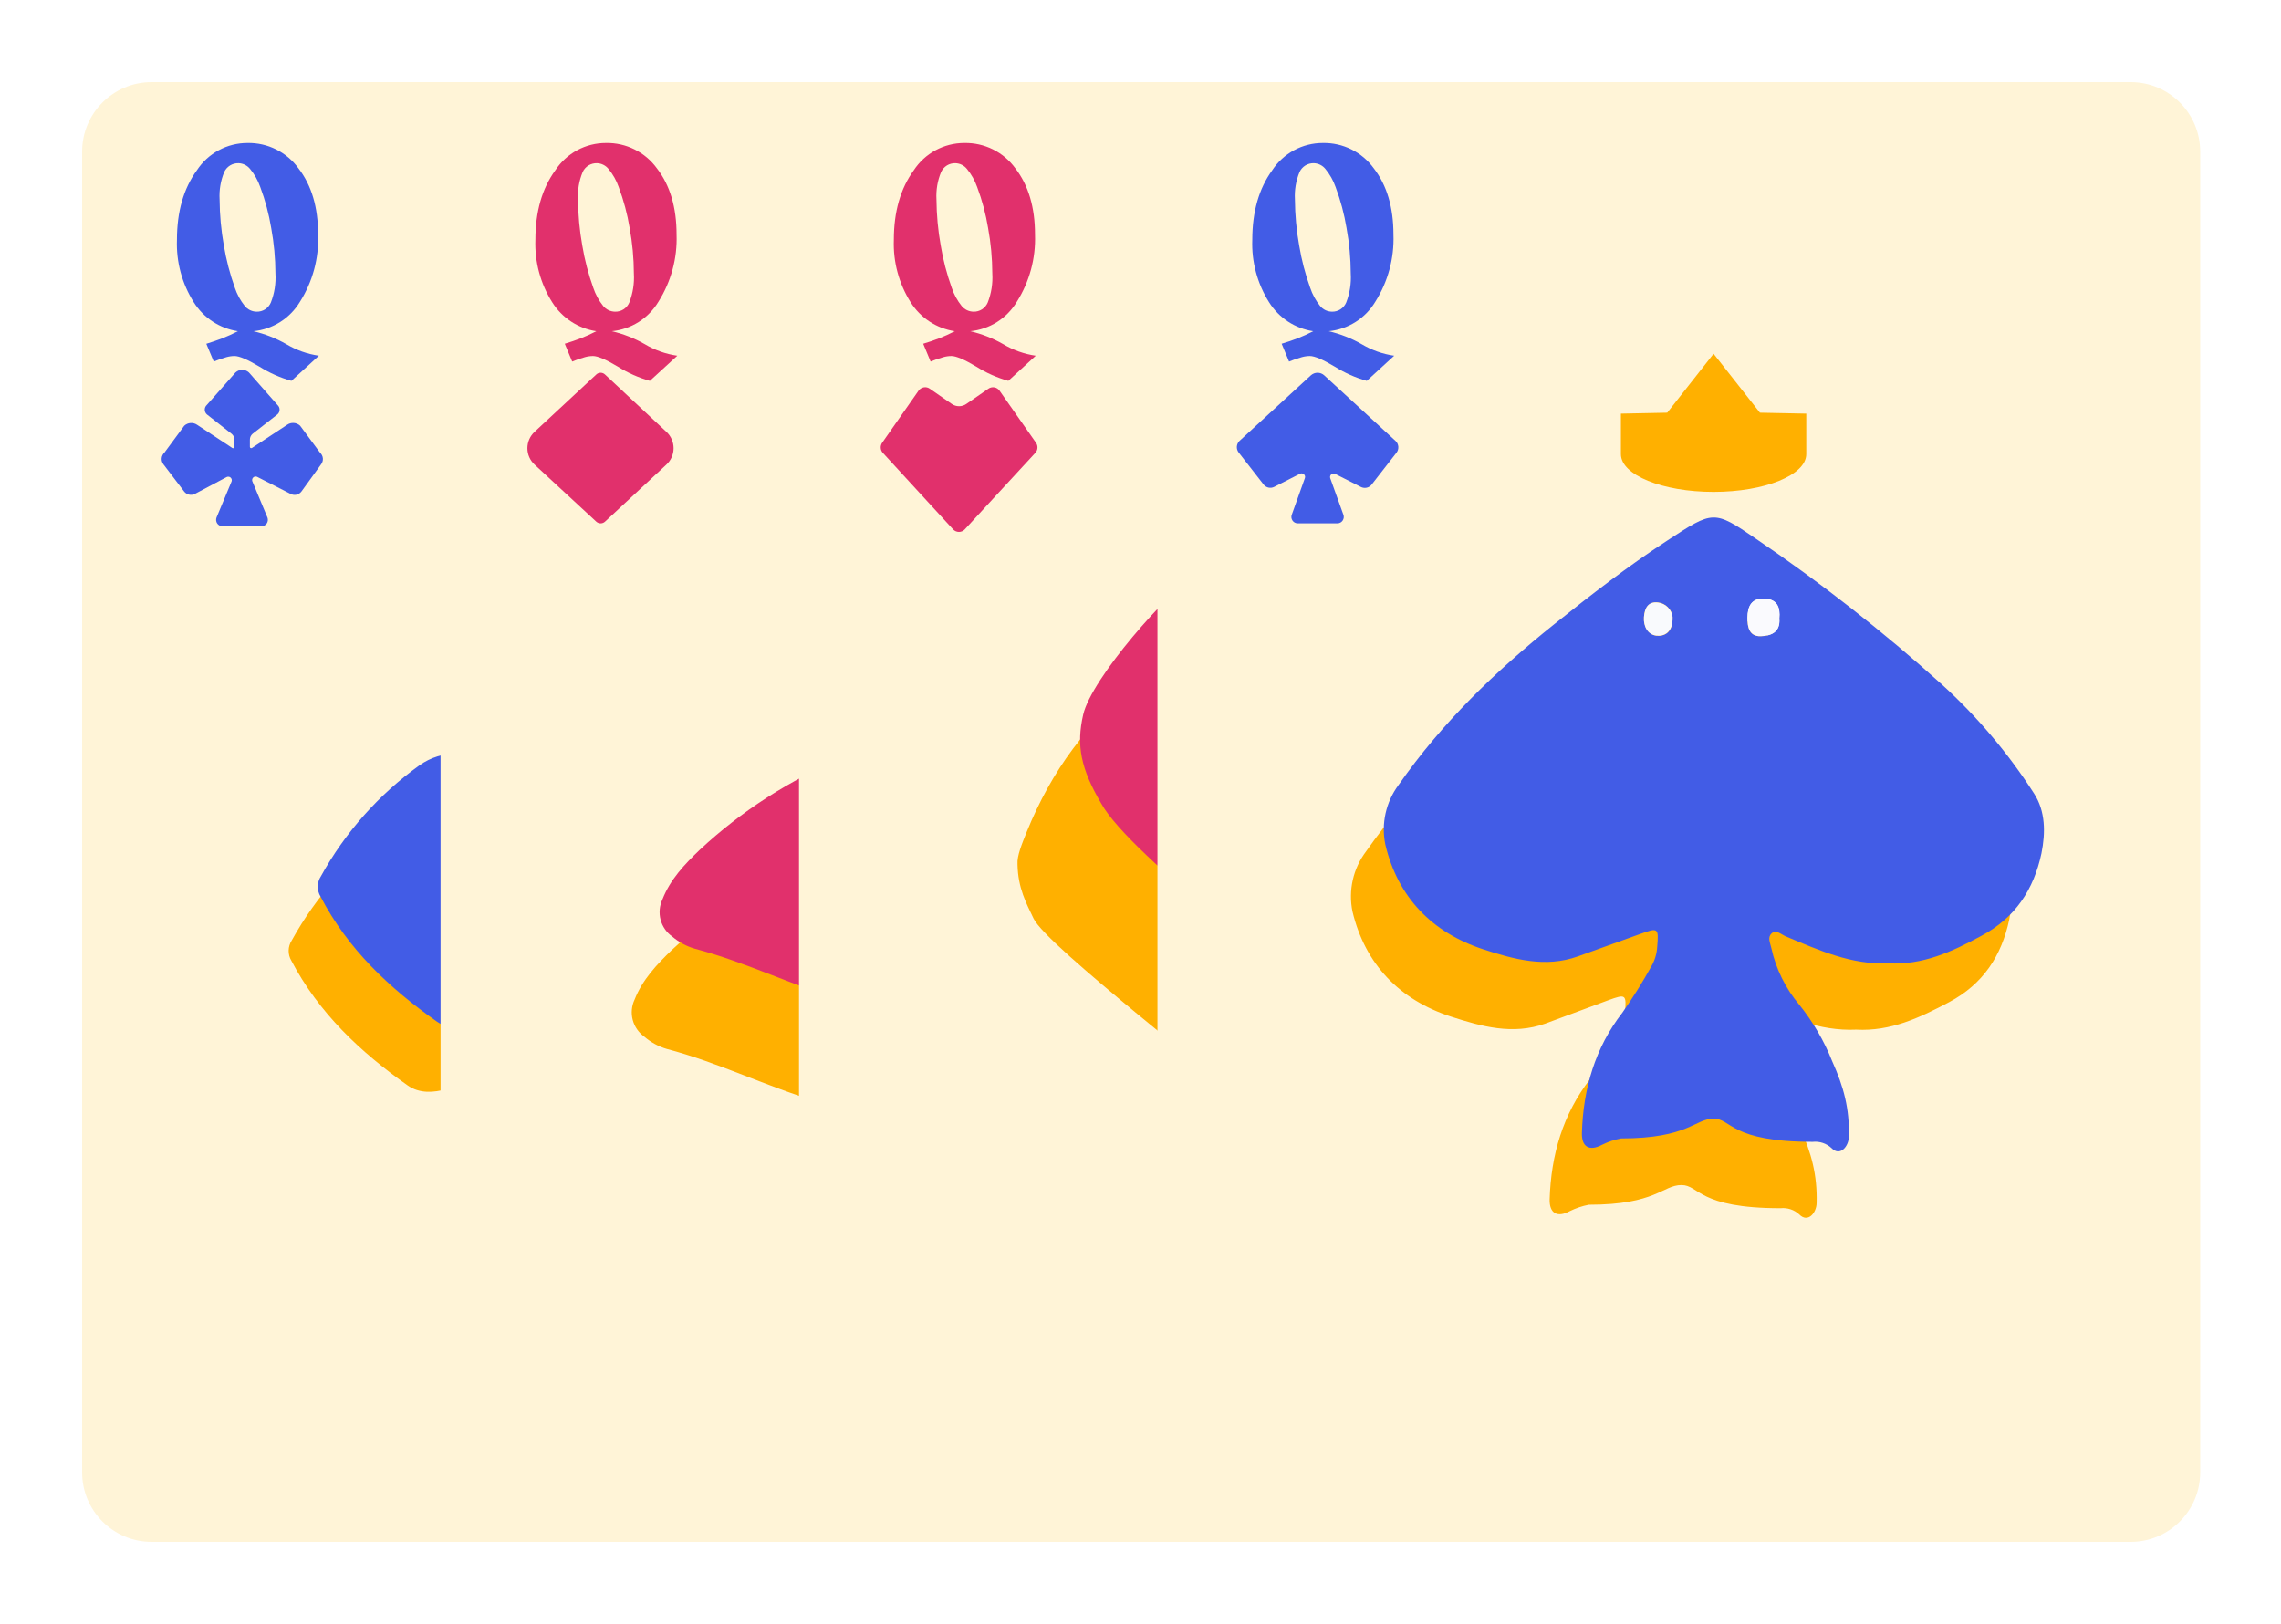 <svg width="125" height="89" viewBox="0 0 125 89" fill="none" xmlns="http://www.w3.org/2000/svg">
<g clip-path="url(#clip0_3_4198)" filter="url(#filter0_d_3_4198)">
<g clip-path="url(#clip1_3_4198)">
<path d="M60.762 5.381H8.381V80.619H60.762V5.381Z" stroke="#CCCCCC" stroke-width="0.188" stroke-miterlimit="10"/>
<path d="M20.552 5.381H8.381V80.619H20.552V5.381Z" stroke="#CCCCCC" stroke-width="0.188" stroke-miterlimit="10"/>
<path d="M20.552 16.473H8.381V18.663H20.552V16.473Z" stroke="#CCCCCC" stroke-width="0.188" stroke-miterlimit="10"/>
<path d="M60.762 78.428H15.86V80.619H60.762V78.428Z" stroke="#CCCCCC" stroke-width="0.188" stroke-miterlimit="10"/>
<path d="M58.892 14.283H20.552V78.428H58.892V14.283Z" stroke="#CCCCCC" stroke-width="0.188" stroke-miterlimit="10"/>
<path d="M51.067 20.089H28.378V69.276H51.067V20.089Z" stroke="#CCCCCC" stroke-width="0.169" stroke-miterlimit="10"/>
<path d="M28.378 36.486H51.067" stroke="#CCCCCC" stroke-width="0.169" stroke-miterlimit="10"/>
<path d="M28.378 52.879H51.067" stroke="#CCCCCC" stroke-width="0.169" stroke-miterlimit="10"/>
<path d="M28.378 44.683H51.067" stroke="#CCCCCC" stroke-width="0.169" stroke-miterlimit="10"/>
<path d="M39.721 69.276V20.089" stroke="#CCCCCC" stroke-width="0.169" stroke-miterlimit="10"/>
<path d="M51.067 44.682L39.721 20.089L28.378 44.682L39.721 69.276L51.067 44.682Z" stroke="#CCCCCC" stroke-width="0.169" stroke-miterlimit="10"/>
<path d="M28.378 20.089L51.067 36.486" stroke="#CCCCCC" stroke-width="0.169" stroke-miterlimit="10"/>
<path d="M28.378 36.486L51.067 20.089" stroke="#CCCCCC" stroke-width="0.169" stroke-miterlimit="10"/>
<path d="M28.378 36.486L51.067 52.88" stroke="#CCCCCC" stroke-width="0.169" stroke-miterlimit="10"/>
<path d="M28.378 52.88L51.067 36.486" stroke="#CCCCCC" stroke-width="0.169" stroke-miterlimit="10"/>
<path d="M28.378 52.879L51.067 69.276" stroke="#CCCCCC" stroke-width="0.169" stroke-miterlimit="10"/>
<path d="M28.378 69.276L51.067 52.879" stroke="#CCCCCC" stroke-width="0.169" stroke-miterlimit="10"/>
<path d="M59.333 3H9.81C7.706 3 6 4.706 6 6.81V79.191C6 81.294 7.706 83 9.81 83H59.333C61.437 83 63.143 81.294 63.143 79.191V6.81C63.143 4.706 61.437 3 59.333 3Z" fill="#FFF4D7"/>
</g>
<g clip-path="url(#clip2_3_4198)">
<path d="M19.038 23.308L17.946 21.829C17.851 21.74 17.727 21.687 17.597 21.678C17.467 21.669 17.338 21.706 17.232 21.781L15.305 23.051C15.294 23.058 15.281 23.061 15.269 23.061C15.256 23.062 15.243 23.059 15.232 23.053C15.221 23.047 15.211 23.038 15.204 23.027C15.198 23.016 15.194 23.003 15.194 22.991V22.597C15.193 22.537 15.205 22.477 15.23 22.422C15.254 22.367 15.291 22.319 15.336 22.279L16.705 21.209C16.741 21.177 16.771 21.137 16.791 21.093C16.811 21.048 16.821 21 16.821 20.951C16.821 20.902 16.811 20.854 16.791 20.809C16.771 20.764 16.741 20.724 16.705 20.692L15.14 18.911C15.04 18.819 14.909 18.769 14.773 18.769C14.637 18.769 14.507 18.819 14.406 18.911L12.835 20.692C12.799 20.725 12.77 20.765 12.75 20.809C12.73 20.854 12.72 20.902 12.72 20.951C12.72 21 12.73 21.048 12.75 21.092C12.77 21.137 12.799 21.177 12.835 21.209L14.206 22.286C14.251 22.326 14.287 22.375 14.311 22.429C14.335 22.484 14.347 22.543 14.346 22.603V22.994C14.346 23.006 14.342 23.019 14.335 23.03C14.329 23.041 14.319 23.05 14.308 23.056C14.297 23.062 14.284 23.065 14.271 23.065C14.258 23.064 14.246 23.061 14.235 23.054L12.308 21.784C12.202 21.709 12.073 21.673 11.944 21.682C11.815 21.69 11.692 21.743 11.597 21.832L10.508 23.308C10.422 23.388 10.369 23.498 10.359 23.615C10.349 23.732 10.383 23.849 10.454 23.943L11.591 25.435C11.658 25.522 11.753 25.583 11.86 25.607C11.967 25.631 12.08 25.618 12.178 25.568L13.921 24.644C13.955 24.627 13.994 24.62 14.033 24.625C14.071 24.63 14.107 24.646 14.136 24.672C14.165 24.698 14.186 24.731 14.196 24.769C14.205 24.806 14.204 24.846 14.191 24.883L13.362 26.87C13.344 26.922 13.338 26.977 13.345 27.032C13.351 27.087 13.371 27.139 13.402 27.185C13.433 27.231 13.474 27.268 13.522 27.295C13.57 27.322 13.624 27.337 13.679 27.34H15.841C15.896 27.337 15.95 27.322 15.998 27.295C16.047 27.268 16.088 27.231 16.119 27.185C16.149 27.139 16.169 27.087 16.176 27.032C16.183 26.977 16.177 26.922 16.159 26.87L15.327 24.873C15.314 24.837 15.312 24.797 15.322 24.759C15.331 24.722 15.352 24.688 15.381 24.662C15.41 24.637 15.446 24.62 15.485 24.616C15.523 24.611 15.562 24.617 15.597 24.635L17.41 25.559C17.509 25.617 17.625 25.636 17.738 25.613C17.85 25.59 17.951 25.527 18.019 25.435L19.089 23.956C19.166 23.862 19.203 23.742 19.194 23.622C19.184 23.501 19.128 23.389 19.038 23.308Z" fill="#425CE6"/>
</g>
<path d="M15.384 16.651C16.017 16.798 16.624 17.037 17.187 17.359C17.735 17.687 18.343 17.903 18.975 17.994L17.47 19.372C16.854 19.199 16.265 18.938 15.724 18.597C15.067 18.203 14.61 18.01 14.352 18.01C14.202 18.011 14.053 18.032 13.908 18.073C13.672 18.14 13.44 18.22 13.213 18.314L12.806 17.34C13.105 17.248 13.4 17.149 13.686 17.038C13.976 16.924 14.26 16.795 14.537 16.651C14.043 16.576 13.571 16.396 13.154 16.122C12.736 15.848 12.383 15.487 12.118 15.064C11.473 14.041 11.152 12.849 11.197 11.641C11.197 10.101 11.561 8.831 12.289 7.832C12.591 7.372 13.002 6.994 13.487 6.733C13.971 6.472 14.513 6.336 15.064 6.337C15.607 6.326 16.145 6.447 16.631 6.689C17.117 6.931 17.538 7.287 17.857 7.727C18.575 8.654 18.933 9.864 18.933 11.356C18.98 12.654 18.634 13.936 17.94 15.035C17.67 15.485 17.298 15.866 16.854 16.147C16.41 16.427 15.907 16.6 15.384 16.651ZM15.562 15.581C15.728 15.586 15.891 15.54 16.03 15.451C16.169 15.361 16.279 15.232 16.343 15.079C16.541 14.575 16.626 14.033 16.594 13.492C16.591 12.654 16.513 11.818 16.362 10.994C16.236 10.228 16.035 9.476 15.762 8.749C15.637 8.39 15.449 8.056 15.207 7.762C15.13 7.666 15.034 7.588 14.924 7.533C14.815 7.478 14.694 7.448 14.572 7.444C14.408 7.439 14.246 7.482 14.107 7.567C13.967 7.653 13.856 7.778 13.787 7.927C13.59 8.403 13.503 8.917 13.534 9.432C13.539 10.275 13.617 11.116 13.765 11.946C13.896 12.736 14.098 13.513 14.368 14.267C14.489 14.631 14.674 14.971 14.914 15.27C14.993 15.366 15.092 15.443 15.204 15.497C15.316 15.55 15.438 15.579 15.562 15.581Z" fill="#425CE6"/>
<g clip-path="url(#clip3_3_4198)">
<path d="M32.784 54.362C31.343 55.434 29.827 56.4 28.248 57.254C27.524 57.642 26.763 57.953 25.975 58.184C25.28 58.378 24.499 58.448 23.841 57.984C21.238 56.149 18.965 54.006 17.467 51.149C17.366 50.98 17.314 50.786 17.318 50.589C17.322 50.392 17.381 50.2 17.489 50.035C18.815 47.634 20.658 45.559 22.886 43.959C24.134 43.07 25.743 43.121 27.076 43.959C28.841 45.022 30.718 45.927 32.397 47.156C32.787 47.395 33.124 47.711 33.388 48.086C33.276 46.352 33.502 44.844 31.956 43.752C30.734 42.902 29.776 41.725 29.191 40.356C28.969 39.88 28.863 39.359 28.881 38.835C28.9 38.311 29.041 37.799 29.295 37.34C30.511 35.032 32.33 33.295 34.432 31.854C34.817 31.606 35.267 31.478 35.725 31.488C36.183 31.498 36.627 31.646 37 31.911C39.037 33.236 40.731 35.023 41.946 37.127C42.676 38.444 42.556 39.689 41.867 40.937C41.205 42.103 40.304 43.117 39.222 43.911C38.699 44.308 38.302 44.711 38.238 45.4C38.175 46.089 37.803 46.629 37.822 47.305C37.822 47.467 37.749 47.67 37.921 47.772C38.092 47.873 38.238 47.705 38.359 47.603C40.238 46.165 42.334 45.064 44.391 43.914C45.867 43.095 47.54 43.076 48.918 44.232C50.819 45.854 52.556 47.657 53.791 49.88C53.925 50.076 54.001 50.307 54.011 50.545C54.02 50.783 53.963 51.019 53.845 51.225C52.756 53.378 51.07 55.01 49.33 56.603C48.953 56.949 48.546 57.264 48.143 57.578C47.022 58.444 45.81 58.502 44.549 57.933C42.587 57.093 40.751 55.985 39.092 54.641C38.905 54.483 38.667 54.206 38.429 54.365C38.191 54.524 38.165 57.467 38.476 58.143C39.857 60.083 42.946 61.362 42.946 65.27C42.924 65.933 42.854 66.171 42.07 65.953C41.082 65.692 40.066 65.551 39.045 65.533C37.74 65.492 36.822 65.533 36.14 64.508C35.797 64.01 35.603 63.844 35.232 64.48C34.172 66.292 32.302 65.559 30.565 65.749C30.082 65.755 29.603 65.833 29.143 65.981C28.54 66.235 28.276 66.041 28.229 65.346C28.137 64.076 28.635 62.953 29.127 61.854C29.699 60.584 31.349 59.368 32.248 58.276C33.146 57.184 32.759 55.886 32.784 54.362ZM37.673 36.267C37.785 36.277 37.897 36.262 38.001 36.223C38.106 36.183 38.2 36.121 38.277 36.04C38.354 35.959 38.412 35.862 38.446 35.755C38.48 35.649 38.489 35.536 38.473 35.425C38.441 34.88 38.076 34.632 37.546 34.654C37.439 34.647 37.331 34.663 37.23 34.701C37.13 34.74 37.038 34.8 36.964 34.877C36.889 34.955 36.831 35.048 36.796 35.149C36.761 35.251 36.748 35.359 36.759 35.467C36.753 36.026 37.086 36.257 37.673 36.251V36.267ZM32.832 35.708C32.832 36.003 33.149 36.286 33.622 36.286C33.731 36.298 33.84 36.285 33.942 36.247C34.044 36.209 34.136 36.148 34.211 36.069C34.285 35.989 34.34 35.893 34.37 35.789C34.401 35.684 34.407 35.574 34.388 35.467C34.391 35.352 34.369 35.237 34.324 35.132C34.279 35.026 34.211 34.931 34.126 34.854C34.04 34.777 33.939 34.72 33.829 34.686C33.719 34.652 33.603 34.642 33.489 34.657C32.984 34.686 32.826 35.019 32.832 35.708Z" fill="#FFB000"/>
<path d="M37.673 36.251C37.086 36.251 36.752 36.025 36.759 35.451C36.748 35.344 36.761 35.236 36.797 35.134C36.833 35.033 36.89 34.94 36.965 34.863C37.04 34.786 37.131 34.727 37.231 34.688C37.331 34.65 37.439 34.634 37.546 34.641C38.076 34.619 38.441 34.867 38.473 35.413C38.488 35.523 38.479 35.635 38.444 35.741C38.41 35.847 38.352 35.944 38.276 36.025C38.199 36.105 38.105 36.168 38 36.207C37.896 36.246 37.784 36.261 37.673 36.251Z" fill="#FFB000"/>
<path d="M32.831 35.708C32.831 35.019 32.984 34.686 33.489 34.657C33.603 34.642 33.719 34.652 33.828 34.686C33.938 34.72 34.04 34.777 34.125 34.854C34.211 34.931 34.278 35.026 34.323 35.132C34.369 35.237 34.39 35.352 34.387 35.467C34.407 35.574 34.401 35.684 34.37 35.788C34.339 35.893 34.285 35.989 34.21 36.068C34.136 36.148 34.044 36.209 33.942 36.247C33.84 36.285 33.73 36.298 33.622 36.286C33.143 36.286 32.831 36.003 32.831 35.708Z" fill="#FFB000"/>
<path d="M34.381 50.86C32.94 51.931 31.424 52.896 29.845 53.749C29.122 54.14 28.36 54.453 27.572 54.682C26.876 54.873 26.095 54.943 25.438 54.483C22.835 52.648 20.562 50.514 19.064 47.632C18.962 47.463 18.911 47.27 18.915 47.073C18.919 46.876 18.978 46.685 19.086 46.521C20.412 44.12 22.255 42.044 24.483 40.444C25.73 39.556 27.34 39.606 28.673 40.444C30.442 41.53 32.318 42.435 33.997 43.663C34.386 43.905 34.723 44.222 34.987 44.597C34.876 42.86 35.102 41.352 33.556 40.26C32.332 39.406 31.373 38.225 30.791 36.851C30.57 36.375 30.465 35.854 30.483 35.33C30.501 34.806 30.642 34.294 30.895 33.835C32.108 31.517 33.927 29.778 36.048 28.337C36.435 28.09 36.886 27.965 37.345 27.978C37.803 27.991 38.247 28.142 38.619 28.41C40.648 29.736 42.336 31.523 43.543 33.625C44.276 34.94 44.153 36.187 43.464 37.435C42.798 38.601 41.894 39.614 40.81 40.406C40.286 40.803 39.892 41.209 39.826 41.898C39.759 42.587 39.394 43.124 39.41 43.803C39.41 43.962 39.337 44.168 39.508 44.27C39.68 44.371 39.826 44.203 39.946 44.102C41.826 42.66 43.921 41.562 45.978 40.413C47.454 39.594 49.127 39.575 50.505 40.73C52.416 42.352 54.143 44.165 55.388 46.387C55.522 46.584 55.598 46.815 55.608 47.053C55.617 47.291 55.56 47.526 55.441 47.733C54.353 49.886 52.667 51.521 50.927 53.114C50.549 53.46 50.143 53.771 49.74 54.086C48.619 54.959 47.407 55.003 46.146 54.435C44.186 53.593 42.35 52.488 40.689 51.149C40.502 50.99 40.264 50.714 40.026 50.87C39.788 51.025 39.765 53.971 40.073 54.648C41.445 56.578 44.543 57.857 44.543 61.765C44.521 62.425 44.451 62.667 43.667 62.444C42.679 62.185 41.663 62.045 40.642 62.025C39.337 61.984 38.419 62.01 37.737 61.003C37.397 60.502 37.2 60.34 36.829 60.975C35.769 62.787 33.902 62.051 32.162 62.244C31.679 62.247 31.199 62.325 30.74 62.476C30.137 62.73 29.873 62.536 29.826 61.841C29.733 60.571 30.232 59.451 30.724 58.349C31.295 57.079 32.946 55.864 33.845 54.771C34.743 53.679 34.356 52.381 34.381 50.86ZM39.27 32.736C39.765 32.714 40.105 32.457 40.07 31.898C40.035 31.34 39.676 31.114 39.143 31.149C39.036 31.142 38.928 31.158 38.828 31.196C38.727 31.235 38.637 31.294 38.562 31.371C38.487 31.448 38.429 31.541 38.394 31.642C38.358 31.744 38.345 31.852 38.356 31.959C38.349 32.524 38.683 32.755 39.27 32.736ZM34.429 32.203C34.429 32.502 34.746 32.781 35.219 32.781C35.328 32.793 35.437 32.78 35.539 32.742C35.641 32.704 35.733 32.643 35.808 32.564C35.882 32.484 35.937 32.388 35.967 32.284C35.998 32.179 36.004 32.069 35.984 31.962C35.989 31.847 35.969 31.733 35.924 31.627C35.88 31.521 35.814 31.426 35.729 31.349C35.644 31.271 35.544 31.213 35.434 31.179C35.325 31.144 35.209 31.134 35.095 31.149C34.581 31.184 34.422 31.517 34.429 32.203Z" fill="#425CE6"/>
<path d="M39.27 32.736C38.683 32.736 38.349 32.514 38.356 31.936C38.349 31.831 38.364 31.726 38.401 31.627C38.438 31.528 38.496 31.439 38.571 31.364C38.645 31.29 38.735 31.232 38.834 31.195C38.932 31.158 39.038 31.142 39.143 31.149C39.676 31.127 40.038 31.371 40.07 31.921C40.102 32.47 39.765 32.736 39.27 32.736Z" fill="#F8F9FD"/>
<path d="M34.429 32.203C34.429 31.517 34.581 31.184 35.086 31.155C35.2 31.139 35.316 31.148 35.426 31.181C35.536 31.215 35.638 31.272 35.723 31.349C35.809 31.426 35.877 31.52 35.922 31.626C35.967 31.732 35.988 31.847 35.984 31.962C36.004 32.069 35.998 32.179 35.967 32.284C35.937 32.388 35.882 32.484 35.807 32.563C35.733 32.643 35.641 32.704 35.539 32.742C35.437 32.78 35.327 32.793 35.219 32.781C34.74 32.781 34.429 32.501 34.429 32.203Z" fill="#F8F9FD"/>
</g>
<path d="M32.349 24.048C32.349 25.191 34.622 26.114 37.428 26.114C40.235 26.114 42.508 25.191 42.508 24.048V21.826L39.968 21.775L37.428 18.556L34.889 21.775L32.349 21.826V24.048Z" fill="#FFB000"/>
</g>
<g clip-path="url(#clip4_3_4198)" filter="url(#filter1_d_3_4198)">
<g clip-path="url(#clip5_3_4198)">
<path d="M80.405 5.381H28.024V80.619H80.405V5.381Z" stroke="#CCCCCC" stroke-width="0.188" stroke-miterlimit="10"/>
<path d="M40.195 5.381H28.024V80.619H40.195V5.381Z" stroke="#CCCCCC" stroke-width="0.188" stroke-miterlimit="10"/>
<path d="M40.195 16.473H28.024V18.663H40.195V16.473Z" stroke="#CCCCCC" stroke-width="0.188" stroke-miterlimit="10"/>
<path d="M80.405 78.428H35.503V80.619H80.405V78.428Z" stroke="#CCCCCC" stroke-width="0.188" stroke-miterlimit="10"/>
<path d="M78.535 14.283H40.195V78.428H78.535V14.283Z" stroke="#CCCCCC" stroke-width="0.188" stroke-miterlimit="10"/>
<path d="M70.71 20.089H48.021V69.276H70.71V20.089Z" stroke="#CCCCCC" stroke-width="0.169" stroke-miterlimit="10"/>
<path d="M48.021 36.486H70.71" stroke="#CCCCCC" stroke-width="0.169" stroke-miterlimit="10"/>
<path d="M48.021 52.879H70.71" stroke="#CCCCCC" stroke-width="0.169" stroke-miterlimit="10"/>
<path d="M48.021 44.683H70.71" stroke="#CCCCCC" stroke-width="0.169" stroke-miterlimit="10"/>
<path d="M59.364 69.276V20.089" stroke="#CCCCCC" stroke-width="0.169" stroke-miterlimit="10"/>
<path d="M70.71 44.682L59.364 20.089L48.021 44.682L59.364 69.276L70.71 44.682Z" stroke="#CCCCCC" stroke-width="0.169" stroke-miterlimit="10"/>
<path d="M48.021 20.089L70.71 36.486" stroke="#CCCCCC" stroke-width="0.169" stroke-miterlimit="10"/>
<path d="M48.021 36.486L70.71 20.089" stroke="#CCCCCC" stroke-width="0.169" stroke-miterlimit="10"/>
<path d="M48.021 36.486L70.71 52.88" stroke="#CCCCCC" stroke-width="0.169" stroke-miterlimit="10"/>
<path d="M48.021 52.88L70.71 36.486" stroke="#CCCCCC" stroke-width="0.169" stroke-miterlimit="10"/>
<path d="M48.021 52.879L70.71 69.276" stroke="#CCCCCC" stroke-width="0.169" stroke-miterlimit="10"/>
<path d="M48.021 69.276L70.71 52.879" stroke="#CCCCCC" stroke-width="0.169" stroke-miterlimit="10"/>
<path d="M78.976 3H29.453C27.349 3 25.643 4.706 25.643 6.81V79.191C25.643 81.294 27.349 83 29.453 83H78.976C81.08 83 82.786 81.294 82.786 79.191V6.81C82.786 4.706 81.08 3 78.976 3Z" fill="#FFF4D7"/>
</g>
<g clip-path="url(#clip6_3_4198)">
<path d="M34.653 27.089L38.021 23.959C38.145 23.845 38.243 23.706 38.31 23.552C38.378 23.398 38.413 23.232 38.413 23.064C38.413 22.895 38.378 22.729 38.31 22.575C38.243 22.421 38.145 22.282 38.021 22.168L34.653 19.022C34.589 18.961 34.503 18.927 34.415 18.927C34.326 18.927 34.241 18.961 34.177 19.022L30.793 22.168C30.669 22.283 30.571 22.421 30.504 22.575C30.437 22.729 30.402 22.895 30.402 23.064C30.402 23.232 30.437 23.398 30.504 23.552C30.571 23.706 30.669 23.844 30.793 23.959L34.177 27.089C34.242 27.148 34.327 27.181 34.415 27.181C34.503 27.181 34.588 27.148 34.653 27.089Z" fill="#E1306C"/>
<path d="M34.475 26.162C33.767 25.403 33.088 24.673 32.405 23.94C32.265 23.791 32.119 23.648 31.973 23.508C31.83 23.334 31.755 23.114 31.763 22.888C31.771 22.663 31.862 22.449 32.018 22.286C32.726 21.559 33.44 20.832 34.148 20.092C34.176 20.046 34.216 20.008 34.263 19.982C34.311 19.956 34.364 19.942 34.418 19.942C34.472 19.942 34.525 19.956 34.572 19.982C34.62 20.008 34.659 20.046 34.688 20.092C35.421 20.918 36.164 21.74 36.881 22.578C37.199 22.943 37.091 23.267 36.729 23.651C36.094 24.324 35.5 25.032 34.885 25.724C34.767 25.864 34.64 25.991 34.475 26.162Z" fill="#E1306C"/>
</g>
<path d="M35.027 16.651C35.66 16.798 36.267 17.037 36.831 17.359C37.378 17.687 37.986 17.903 38.618 17.994L37.113 19.372C36.497 19.199 35.908 18.938 35.367 18.597C34.71 18.203 34.253 18.01 33.996 18.01C33.845 18.011 33.696 18.032 33.551 18.073C33.315 18.14 33.083 18.22 32.856 18.314L32.45 17.337C32.748 17.248 33.043 17.149 33.329 17.038C33.619 16.924 33.903 16.795 34.18 16.651C33.686 16.576 33.214 16.396 32.797 16.122C32.379 15.848 32.026 15.487 31.761 15.064C31.116 14.041 30.796 12.849 30.84 11.641C30.84 10.101 31.204 8.831 31.932 7.832C32.234 7.372 32.646 6.994 33.13 6.733C33.614 6.472 34.156 6.336 34.707 6.337C35.25 6.326 35.788 6.447 36.274 6.689C36.761 6.931 37.181 7.287 37.5 7.727C38.218 8.654 38.577 9.864 38.577 11.356C38.623 12.654 38.276 13.936 37.583 15.035C37.313 15.485 36.941 15.866 36.497 16.147C36.053 16.427 35.55 16.6 35.027 16.651ZM35.205 15.581C35.371 15.586 35.534 15.54 35.673 15.451C35.812 15.361 35.922 15.232 35.986 15.079C36.183 14.575 36.269 14.033 36.237 13.492C36.234 12.654 36.156 11.818 36.005 10.994C35.879 10.228 35.678 9.476 35.405 8.749C35.28 8.39 35.092 8.056 34.849 7.762C34.773 7.666 34.677 7.588 34.567 7.533C34.458 7.478 34.337 7.448 34.215 7.444C34.051 7.439 33.889 7.482 33.75 7.567C33.61 7.653 33.499 7.778 33.431 7.927C33.233 8.403 33.146 8.917 33.176 9.432C33.182 10.275 33.26 11.116 33.408 11.946C33.539 12.736 33.741 13.513 34.011 14.267C34.132 14.631 34.317 14.971 34.557 15.27C34.636 15.366 34.735 15.443 34.847 15.497C34.959 15.55 35.081 15.579 35.205 15.581Z" fill="#E1306C"/>
<g clip-path="url(#clip7_3_4198)">
<path d="M55.005 69.918C54.176 70.006 53.757 69.394 53.281 68.822C51.23 66.359 50.04 63.394 48.519 60.632C48.301 60.205 47.995 59.829 47.621 59.529C47.248 59.228 46.815 59.01 46.351 58.889C43.529 58.057 40.884 56.733 38.046 55.987C37.591 55.855 37.17 55.625 36.811 55.314C36.498 55.092 36.273 54.767 36.174 54.396C36.076 54.025 36.112 53.63 36.275 53.283C36.707 52.184 37.494 51.356 38.326 50.552C40.608 48.431 43.252 46.734 46.132 45.543C47.361 45.013 47.973 44.219 48.354 42.971C49.23 40.127 50.494 37.454 52.63 35.314C54.164 33.756 55.868 33.759 57.392 35.314C59.526 37.47 60.783 40.143 61.662 42.987C62.034 44.191 62.615 44.981 63.815 45.527C67.132 46.994 70.224 48.844 72.665 51.61C74.64 53.832 74.288 55.343 71.453 56.159C68.722 56.933 66.167 58.219 63.424 58.971C63.019 59.09 62.643 59.293 62.322 59.566C62 59.84 61.739 60.178 61.557 60.559C60.005 63.343 58.799 66.33 56.748 68.829C56.078 69.635 55.776 69.898 55.005 69.918ZM53.418 39.362C53.319 39.044 53.205 38.705 52.783 38.683C52.361 38.66 52.037 38.806 52.018 39.318C51.999 39.733 52.11 40.095 52.583 40.14C53.056 40.184 53.265 39.791 53.418 39.352V39.362ZM57.154 39.997C57.624 39.997 57.837 39.756 57.837 39.286C57.837 38.816 57.634 38.587 57.221 38.61C57.027 38.615 56.843 38.696 56.706 38.834C56.57 38.973 56.493 39.158 56.491 39.352C56.483 39.44 56.495 39.528 56.527 39.61C56.558 39.692 56.607 39.766 56.671 39.827C56.735 39.887 56.811 39.932 56.895 39.959C56.979 39.986 57.067 39.993 57.154 39.981V39.997Z" fill="#FFB000"/>
<path d="M53.418 39.352C53.265 39.791 53.078 40.165 52.573 40.114C52.069 40.064 51.996 39.708 51.996 39.292C52.015 38.797 52.339 38.657 52.761 38.657C53.183 38.657 53.319 39.032 53.418 39.352Z" fill="#FFB000"/>
<path d="M57.154 39.981C57.066 39.993 56.977 39.986 56.893 39.959C56.809 39.932 56.732 39.886 56.668 39.825C56.604 39.764 56.555 39.689 56.524 39.606C56.493 39.523 56.482 39.434 56.49 39.346C56.493 39.152 56.57 38.966 56.706 38.828C56.842 38.69 57.027 38.609 57.221 38.603C57.633 38.581 57.837 38.854 57.837 39.279C57.837 39.705 57.624 39.978 57.154 39.981Z" fill="#FFB000"/>
<path d="M56.535 64.413C55.706 64.502 55.288 63.889 54.808 63.314C52.757 60.854 51.567 57.889 50.046 55.124C49.826 54.697 49.518 54.322 49.143 54.022C48.768 53.722 48.333 53.505 47.868 53.384C45.049 52.562 42.411 51.238 39.567 50.489C39.117 50.358 38.7 50.133 38.345 49.829C38.028 49.607 37.8 49.279 37.701 48.905C37.602 48.531 37.639 48.134 37.805 47.784C38.233 46.686 39.024 45.861 39.853 45.067C42.135 42.942 44.778 41.242 47.659 40.048C48.891 39.514 49.503 38.721 49.881 37.476C50.754 34.619 52.018 31.959 54.154 29.806C55.691 28.261 57.392 28.261 58.916 29.806C61.046 31.959 62.303 34.632 63.183 37.48C63.557 38.683 64.135 39.473 65.335 40.003C68.672 41.483 71.764 43.334 74.218 46.108C76.192 48.33 75.837 49.845 73.002 50.66C70.262 51.451 67.707 52.737 64.957 53.489C64.552 53.606 64.175 53.809 63.854 54.082C63.532 54.356 63.272 54.695 63.091 55.076C61.519 57.854 60.322 60.829 58.272 63.33C57.605 64.14 57.306 64.403 56.535 64.413ZM54.948 33.857C54.849 33.54 54.735 33.2 54.313 33.178C53.891 33.156 53.57 33.302 53.548 33.794C53.532 34.213 53.64 34.572 54.116 34.619C54.592 34.667 54.792 34.292 54.945 33.857H54.948ZM58.688 34.492C59.154 34.492 59.367 34.254 59.37 33.784C59.373 33.314 59.164 33.092 58.751 33.092C58.557 33.1 58.373 33.182 58.238 33.321C58.103 33.461 58.028 33.647 58.027 33.841C58.017 33.929 58.027 34.019 58.057 34.102C58.087 34.186 58.135 34.261 58.199 34.323C58.262 34.385 58.339 34.431 58.423 34.459C58.507 34.487 58.596 34.495 58.684 34.483L58.688 34.492Z" fill="#E1306C"/>
<path d="M54.944 33.857C54.792 34.292 54.605 34.667 54.103 34.619C53.602 34.572 53.519 34.213 53.535 33.794C53.557 33.302 53.878 33.159 54.3 33.178C54.722 33.197 54.852 33.537 54.944 33.857Z" fill="white"/>
<path d="M58.681 34.483C58.594 34.495 58.504 34.488 58.42 34.461C58.336 34.434 58.26 34.388 58.196 34.326C58.132 34.265 58.083 34.19 58.053 34.107C58.023 34.024 58.012 33.936 58.021 33.848C58.02 33.651 58.096 33.463 58.232 33.322C58.368 33.18 58.555 33.098 58.751 33.092C59.163 33.073 59.367 33.343 59.367 33.772C59.367 34.2 59.151 34.48 58.681 34.483Z" fill="white"/>
</g>
<path d="M51.357 24.981C51.357 26.124 53.63 27.051 56.437 27.051C59.243 27.051 61.516 26.124 61.516 24.981V22.759L58.977 22.705L56.437 19.476L53.897 22.708L51.357 22.762V24.981Z" fill="#FFB000"/>
</g>
<g clip-path="url(#clip8_3_4198)" filter="url(#filter2_d_3_4198)">
<g clip-path="url(#clip9_3_4198)">
<path d="M100.047 5.381H47.666V80.619H100.047V5.381Z" stroke="#CCCCCC" stroke-width="0.188" stroke-miterlimit="10"/>
<path d="M59.838 5.381H47.666V80.619H59.838V5.381Z" stroke="#CCCCCC" stroke-width="0.188" stroke-miterlimit="10"/>
<path d="M59.838 16.473H47.666V18.663H59.838V16.473Z" stroke="#CCCCCC" stroke-width="0.188" stroke-miterlimit="10"/>
<path d="M100.048 78.428H55.146V80.619H100.048V78.428Z" stroke="#CCCCCC" stroke-width="0.188" stroke-miterlimit="10"/>
<path d="M98.178 14.283H59.838V78.428H98.178V14.283Z" stroke="#CCCCCC" stroke-width="0.188" stroke-miterlimit="10"/>
<path d="M90.353 20.089H67.664V69.276H90.353V20.089Z" stroke="#CCCCCC" stroke-width="0.169" stroke-miterlimit="10"/>
<path d="M67.664 36.486H90.353" stroke="#CCCCCC" stroke-width="0.169" stroke-miterlimit="10"/>
<path d="M67.664 52.879H90.353" stroke="#CCCCCC" stroke-width="0.169" stroke-miterlimit="10"/>
<path d="M67.664 44.683H90.353" stroke="#CCCCCC" stroke-width="0.169" stroke-miterlimit="10"/>
<path d="M79.006 69.276V20.089" stroke="#CCCCCC" stroke-width="0.169" stroke-miterlimit="10"/>
<path d="M90.353 44.682L79.006 20.089L67.664 44.682L79.006 69.276L90.353 44.682Z" stroke="#CCCCCC" stroke-width="0.169" stroke-miterlimit="10"/>
<path d="M67.664 20.089L90.353 36.486" stroke="#CCCCCC" stroke-width="0.169" stroke-miterlimit="10"/>
<path d="M67.664 36.486L90.353 20.089" stroke="#CCCCCC" stroke-width="0.169" stroke-miterlimit="10"/>
<path d="M67.664 36.486L90.353 52.88" stroke="#CCCCCC" stroke-width="0.169" stroke-miterlimit="10"/>
<path d="M67.664 52.88L90.353 36.486" stroke="#CCCCCC" stroke-width="0.169" stroke-miterlimit="10"/>
<path d="M67.664 52.879L90.353 69.276" stroke="#CCCCCC" stroke-width="0.169" stroke-miterlimit="10"/>
<path d="M67.664 69.276L90.353 52.879" stroke="#CCCCCC" stroke-width="0.169" stroke-miterlimit="10"/>
<path d="M98.619 3H49.095C46.991 3 45.286 4.706 45.286 6.81V79.191C45.286 81.294 46.991 83 49.095 83H98.619C100.723 83 102.429 81.294 102.429 79.191V6.81C102.429 4.706 100.723 3 98.619 3Z" fill="#FFF4D7"/>
</g>
<g clip-path="url(#clip10_3_4198)">
<path d="M58.276 22.768L56.276 19.911C56.243 19.864 56.202 19.823 56.154 19.792C56.105 19.761 56.051 19.74 55.995 19.729C55.938 19.719 55.88 19.72 55.824 19.732C55.767 19.744 55.714 19.767 55.667 19.8L54.454 20.638C54.337 20.719 54.199 20.762 54.057 20.762C53.916 20.762 53.777 20.719 53.66 20.638L52.451 19.8C52.355 19.733 52.237 19.707 52.122 19.728C52.008 19.748 51.905 19.813 51.838 19.908L49.841 22.768C49.785 22.851 49.757 22.95 49.764 23.049C49.771 23.149 49.812 23.244 49.879 23.317L53.733 27.514C53.774 27.557 53.824 27.592 53.878 27.615C53.933 27.638 53.992 27.651 54.051 27.651C54.11 27.651 54.169 27.638 54.224 27.615C54.278 27.592 54.327 27.557 54.368 27.514L58.238 23.317C58.306 23.244 58.346 23.149 58.353 23.049C58.36 22.95 58.333 22.851 58.276 22.768Z" fill="#E1306C"/>
<path d="M54.158 26.568C54.046 26.519 53.94 26.457 53.841 26.384L51.031 23.565C50.971 23.514 50.921 23.451 50.886 23.38C50.851 23.308 50.831 23.231 50.827 23.151C50.824 23.072 50.837 22.993 50.865 22.919C50.894 22.845 50.937 22.777 50.993 22.721C51.349 22.235 51.714 21.737 52.079 21.254C52.149 21.155 52.243 21.076 52.352 21.022C52.46 20.969 52.581 20.944 52.702 20.949C52.823 20.955 52.94 20.99 53.044 21.053C53.148 21.116 53.234 21.203 53.295 21.308C53.488 21.529 53.709 21.724 53.952 21.889C54.019 21.937 54.212 21.889 54.295 21.819C54.617 21.565 54.92 21.288 55.203 20.991C55.489 20.673 55.73 20.778 55.93 21.032C56.377 21.597 56.8 22.175 57.216 22.762C57.251 22.817 57.273 22.879 57.281 22.944C57.289 23.009 57.281 23.075 57.26 23.137C57.028 23.497 56.77 23.841 56.489 24.165C56.209 24.483 55.892 24.771 55.59 25.07C55.289 25.368 54.898 25.743 54.562 26.086C54.422 26.241 54.301 26.403 54.158 26.568Z" fill="#E1306C"/>
</g>
<path d="M54.67 16.651C55.302 16.798 55.91 17.037 56.473 17.359C57.021 17.687 57.628 17.903 58.26 17.994L56.756 19.372C56.139 19.199 55.551 18.938 55.01 18.597C54.352 18.203 53.895 18.01 53.638 18.01C53.488 18.011 53.338 18.032 53.194 18.073C52.957 18.14 52.725 18.22 52.498 18.314L52.092 17.337C52.391 17.248 52.686 17.149 52.971 17.038C53.262 16.924 53.546 16.795 53.822 16.651C53.328 16.576 52.857 16.396 52.439 16.122C52.022 15.848 51.668 15.487 51.403 15.064C50.759 14.041 50.438 12.849 50.483 11.641C50.483 10.101 50.847 8.831 51.575 7.832C51.877 7.372 52.288 6.994 52.773 6.733C53.257 6.472 53.799 6.336 54.349 6.337C54.892 6.326 55.43 6.447 55.917 6.689C56.403 6.931 56.824 7.287 57.143 7.727C57.86 8.654 58.219 9.864 58.219 11.356C58.265 12.654 57.919 13.936 57.225 15.035C56.955 15.485 56.584 15.866 56.14 16.147C55.696 16.427 55.193 16.6 54.67 16.651ZM54.848 15.581C55.013 15.586 55.176 15.54 55.316 15.451C55.455 15.361 55.564 15.232 55.629 15.079C55.826 14.575 55.911 14.033 55.879 13.492C55.876 12.654 55.799 11.818 55.648 10.994C55.522 10.228 55.321 9.476 55.048 8.749C54.922 8.39 54.734 8.056 54.492 7.762C54.416 7.666 54.319 7.588 54.21 7.533C54.1 7.478 53.98 7.448 53.857 7.444C53.694 7.439 53.532 7.482 53.392 7.567C53.253 7.653 53.142 7.778 53.073 7.927C52.876 8.403 52.789 8.917 52.819 9.432C52.825 10.275 52.902 11.116 53.051 11.946C53.181 12.736 53.383 13.513 53.654 14.267C53.775 14.631 53.959 14.971 54.2 15.27C54.279 15.366 54.378 15.443 54.49 15.497C54.602 15.55 54.724 15.579 54.848 15.581Z" fill="#E1306C"/>
<g clip-path="url(#clip11_3_4198)">
<path d="M57.26 45.867C57.225 45.403 57.508 44.73 57.765 44.089C59.13 40.724 61.136 38.003 63.825 36.013C64.625 35.416 65.555 35.286 66.467 35.098C67.914 34.825 69.213 35.292 70.559 35.8C71.413 36.117 72.27 36.352 73.013 36.978C73.413 37.317 73.825 37.264 74.282 37.063C75.952 36.349 77.457 35.159 79.178 34.613C80.578 34.175 81.857 34.13 83.225 35.067C86.159 37.076 88.152 39.143 89.848 42.556C90.8 44.178 89.908 46.727 89.238 47.927C87.473 51.102 77.346 58.752 76.46 59.571C75.905 60.083 74.305 66.108 74.13 66.892C74.044 67.263 73.813 67.609 73.517 67.635C73.111 67.67 73.2 67.165 73.143 66.879C72.498 63.321 70.959 60.156 70.276 59.454C68.724 57.892 58.848 50.337 58.14 48.838C57.74 47.997 57.286 47.181 57.26 45.867ZM78.092 39.908C78.092 39.337 77.854 38.981 77.308 38.908C77.05 38.881 76.792 38.955 76.587 39.114C76.383 39.274 76.247 39.505 76.21 39.762C76.201 39.872 76.217 39.983 76.254 40.087C76.291 40.191 76.349 40.286 76.425 40.366C76.501 40.447 76.592 40.51 76.694 40.553C76.796 40.596 76.905 40.617 77.016 40.616C77.133 40.642 77.254 40.645 77.373 40.623C77.491 40.602 77.604 40.556 77.704 40.49C77.805 40.424 77.891 40.339 77.957 40.239C78.024 40.139 78.07 40.026 78.092 39.908ZM71.46 40.121C71.432 39.6 71.197 39.225 70.629 39.225C70.505 39.217 70.382 39.235 70.266 39.278C70.151 39.322 70.046 39.39 69.959 39.477C69.873 39.565 69.806 39.671 69.763 39.787C69.721 39.903 69.704 40.026 69.714 40.149C69.714 40.581 69.959 41.102 70.463 41.032C70.968 40.962 71.546 40.886 71.46 40.121Z" fill="#FFB000"/>
<path d="M78.092 39.908C78.07 40.026 78.024 40.139 77.957 40.239C77.891 40.339 77.805 40.424 77.704 40.49C77.604 40.556 77.491 40.602 77.373 40.623C77.255 40.645 77.133 40.642 77.016 40.616C76.906 40.617 76.796 40.596 76.694 40.553C76.593 40.51 76.501 40.446 76.425 40.366C76.349 40.286 76.291 40.191 76.254 40.087C76.217 39.983 76.202 39.872 76.21 39.762C76.248 39.505 76.383 39.273 76.587 39.114C76.792 38.955 77.05 38.881 77.308 38.908C77.854 38.981 78.092 39.336 78.092 39.908Z" fill="#FFB000"/>
<path d="M71.46 40.121C71.549 40.886 70.924 40.981 70.464 41.029C70.003 41.076 69.721 40.578 69.714 40.146C69.705 40.023 69.722 39.9 69.765 39.785C69.807 39.669 69.874 39.564 69.961 39.477C70.048 39.389 70.152 39.322 70.267 39.278C70.383 39.235 70.506 39.217 70.629 39.225C71.197 39.225 71.432 39.6 71.46 40.121Z" fill="#FFB000"/>
<path d="M60.86 37.66C61.317 35.679 65.47 30.943 67.298 29.724C68.743 28.771 70.667 28.708 72.336 29.225C73.759 29.658 75.153 30.177 76.511 30.781C76.7 30.896 76.915 30.964 77.135 30.979C77.356 30.994 77.578 30.955 77.781 30.867C79.383 30.175 81.02 29.568 82.686 29.048C84.086 28.613 85.365 28.568 86.736 29.505C89.667 31.514 91.66 33.581 93.356 37.003C94.308 38.625 93.416 41.171 92.746 42.375C90.981 45.549 80.857 53.2 79.968 54.019C79.413 54.53 77.813 60.556 77.638 61.34C77.552 61.711 77.467 62.057 77.156 62.083C76.746 62.117 76.701 61.613 76.651 61.327C75.99 57.743 75.092 54.749 74.302 53.829C73.511 52.908 63.413 45.413 61.844 42.527C60.724 40.625 60.473 39.337 60.86 37.66ZM81.578 34.333C81.578 33.762 81.34 33.406 80.794 33.333C80.536 33.306 80.278 33.379 80.073 33.538C79.868 33.696 79.733 33.928 79.695 34.184C79.687 34.294 79.702 34.405 79.739 34.509C79.776 34.614 79.835 34.709 79.91 34.789C79.986 34.87 80.078 34.934 80.18 34.977C80.281 35.021 80.391 35.042 80.501 35.041C80.619 35.067 80.74 35.069 80.858 35.048C80.976 35.026 81.089 34.981 81.189 34.915C81.29 34.849 81.376 34.763 81.442 34.663C81.509 34.563 81.555 34.451 81.578 34.333ZM74.946 34.543C74.921 34.025 74.683 33.648 74.114 33.648C73.991 33.639 73.867 33.656 73.751 33.7C73.636 33.743 73.531 33.811 73.444 33.898C73.357 33.986 73.29 34.092 73.248 34.208C73.206 34.324 73.189 34.448 73.2 34.571C73.2 35.003 73.444 35.508 73.952 35.454C74.403 35.416 75.038 35.308 74.946 34.543Z" fill="#E1306C"/>
<path d="M81.578 34.333C81.555 34.451 81.509 34.563 81.442 34.663C81.376 34.763 81.29 34.849 81.189 34.914C81.089 34.98 80.977 35.026 80.858 35.047C80.74 35.069 80.619 35.067 80.502 35.041C80.391 35.042 80.282 35.021 80.18 34.977C80.078 34.934 79.986 34.87 79.911 34.789C79.835 34.709 79.777 34.614 79.74 34.509C79.703 34.405 79.688 34.294 79.695 34.184C79.733 33.928 79.869 33.696 80.073 33.538C80.278 33.379 80.536 33.306 80.794 33.333C81.34 33.406 81.578 33.762 81.578 34.333Z" fill="white"/>
<path d="M74.946 34.543C75.038 35.308 74.403 35.416 73.952 35.454C73.444 35.508 73.206 35.003 73.2 34.571C73.189 34.448 73.206 34.324 73.248 34.208C73.29 34.092 73.357 33.986 73.444 33.898C73.531 33.811 73.636 33.743 73.751 33.7C73.867 33.656 73.991 33.638 74.114 33.648C74.682 33.648 74.921 34.025 74.946 34.543Z" fill="white"/>
</g>
<path d="M71.952 25.368C71.952 26.511 74.225 27.438 77.031 27.438C79.838 27.438 82.111 26.511 82.111 25.368V23.146L79.571 23.095L77.031 19.863L74.492 23.098L71.952 23.149V25.368Z" fill="#FFB000"/>
</g>
<g clip-path="url(#clip12_3_4198)" filter="url(#filter3_d_3_4198)">
<g clip-path="url(#clip13_3_4198)">
<path d="M119.691 5.381H67.31V80.619H119.691V5.381Z" stroke="#CCCCCC" stroke-width="0.188" stroke-miterlimit="10"/>
<path d="M79.481 5.381H67.31V80.619H79.481V5.381Z" stroke="#CCCCCC" stroke-width="0.188" stroke-miterlimit="10"/>
<path d="M79.481 16.473H67.31V18.663H79.481V16.473Z" stroke="#CCCCCC" stroke-width="0.188" stroke-miterlimit="10"/>
<path d="M119.691 78.428H74.789V80.619H119.691V78.428Z" stroke="#CCCCCC" stroke-width="0.188" stroke-miterlimit="10"/>
<path d="M117.821 14.283H79.481V78.428H117.821V14.283Z" stroke="#CCCCCC" stroke-width="0.188" stroke-miterlimit="10"/>
<path d="M109.996 20.089H87.307V69.276H109.996V20.089Z" stroke="#CCCCCC" stroke-width="0.169" stroke-miterlimit="10"/>
<path d="M87.307 36.486H109.996" stroke="#CCCCCC" stroke-width="0.169" stroke-miterlimit="10"/>
<path d="M87.307 52.879H109.996" stroke="#CCCCCC" stroke-width="0.169" stroke-miterlimit="10"/>
<path d="M87.307 44.683H109.996" stroke="#CCCCCC" stroke-width="0.169" stroke-miterlimit="10"/>
<path d="M98.649 69.276V20.089" stroke="#CCCCCC" stroke-width="0.169" stroke-miterlimit="10"/>
<path d="M109.996 44.682L98.65 20.089L87.307 44.682L98.65 69.276L109.996 44.682Z" stroke="#CCCCCC" stroke-width="0.169" stroke-miterlimit="10"/>
<path d="M87.307 20.089L109.996 36.486" stroke="#CCCCCC" stroke-width="0.169" stroke-miterlimit="10"/>
<path d="M87.307 36.486L109.996 20.089" stroke="#CCCCCC" stroke-width="0.169" stroke-miterlimit="10"/>
<path d="M87.307 36.486L109.996 52.88" stroke="#CCCCCC" stroke-width="0.169" stroke-miterlimit="10"/>
<path d="M87.307 52.88L109.996 36.486" stroke="#CCCCCC" stroke-width="0.169" stroke-miterlimit="10"/>
<path d="M87.307 52.879L109.996 69.276" stroke="#CCCCCC" stroke-width="0.169" stroke-miterlimit="10"/>
<path d="M87.307 69.276L109.996 52.879" stroke="#CCCCCC" stroke-width="0.169" stroke-miterlimit="10"/>
<path d="M118.262 3H68.738C66.634 3 64.929 4.706 64.929 6.81V79.191C64.929 81.294 66.634 83 68.738 83H118.262C120.366 83 122.072 81.294 122.072 79.191V6.81C122.072 4.706 120.366 3 118.262 3Z" fill="#FFF4D7"/>
</g>
<g clip-path="url(#clip14_3_4198)">
<path d="M73.72 27.181H74.802C74.857 27.179 74.911 27.163 74.959 27.137C75.007 27.11 75.049 27.072 75.079 27.026C75.11 26.98 75.13 26.928 75.137 26.873C75.144 26.819 75.138 26.763 75.12 26.711L74.399 24.708C74.386 24.671 74.384 24.632 74.394 24.594C74.403 24.557 74.424 24.523 74.453 24.497C74.482 24.472 74.518 24.455 74.557 24.45C74.595 24.445 74.634 24.452 74.669 24.47L76.078 25.187C76.177 25.237 76.29 25.251 76.397 25.227C76.505 25.202 76.601 25.141 76.669 25.054L78.034 23.302C78.104 23.207 78.138 23.091 78.128 22.974C78.118 22.857 78.065 22.747 77.98 22.667L74.069 19.07C73.969 18.978 73.838 18.927 73.702 18.927C73.566 18.927 73.436 18.978 73.335 19.07L69.427 22.66C69.342 22.741 69.29 22.851 69.28 22.968C69.271 23.085 69.305 23.202 69.377 23.295L70.742 25.048C70.809 25.135 70.904 25.196 71.011 25.221C71.119 25.245 71.231 25.231 71.329 25.181L72.739 24.463C72.773 24.446 72.812 24.439 72.851 24.444C72.889 24.449 72.925 24.465 72.954 24.491C72.983 24.517 73.004 24.55 73.014 24.588C73.023 24.625 73.022 24.665 73.008 24.701L72.288 26.711C72.269 26.763 72.263 26.819 72.27 26.873C72.277 26.928 72.297 26.98 72.328 27.026C72.359 27.072 72.4 27.11 72.448 27.137C72.496 27.163 72.55 27.179 72.605 27.181H73.72Z" fill="#425CE6"/>
</g>
<g clip-path="url(#clip15_3_4198)">
<path d="M103.221 54.927C101.195 55.022 99.411 54.209 97.605 53.457C97.351 53.352 97.068 53.06 96.827 53.286C96.586 53.511 96.741 53.809 96.808 54.095C97.057 55.241 97.583 56.308 98.341 57.203C99.091 58.138 99.696 59.179 100.138 60.292C100.773 61.698 101.09 62.889 101.052 64.419C101.052 64.959 100.576 65.543 100.1 65.054C99.963 64.928 99.801 64.832 99.624 64.774C99.447 64.715 99.26 64.695 99.075 64.714C94.541 64.714 94.63 63.444 93.646 63.444C92.608 63.444 92.268 64.524 88.567 64.524C88.204 64.594 87.853 64.713 87.522 64.876C86.843 65.241 86.398 65.003 86.421 64.219C86.497 61.803 87.144 59.559 88.643 57.629C89.217 56.811 89.746 55.963 90.23 55.089C90.419 54.762 90.527 54.396 90.548 54.019C90.636 52.987 90.598 52.965 89.63 53.317L86.179 54.597C84.402 55.232 82.687 54.755 81.014 54.213C78.195 53.292 76.316 51.355 75.617 48.457C75.499 47.885 75.504 47.295 75.633 46.725C75.761 46.156 76.011 45.621 76.364 45.156C78.744 41.768 81.684 38.911 84.9 36.346C86.916 34.733 88.954 33.152 91.113 31.736C93.617 30.095 93.652 30.057 95.951 31.632C99.535 34.064 102.947 36.74 106.163 39.641C108.096 41.403 109.789 43.41 111.198 45.613C111.833 46.59 111.833 47.768 111.608 48.895C111.186 50.883 110.173 52.432 108.316 53.419C106.706 54.273 105.1 55.032 103.221 54.927Z" fill="#FFB000"/>
<path d="M104.983 51.292C102.957 51.384 101.173 50.571 99.367 49.819C99.113 49.714 98.834 49.425 98.589 49.648C98.345 49.87 98.507 50.171 98.57 50.457C98.822 51.602 99.348 52.669 100.103 53.565C100.854 54.499 101.461 55.54 101.903 56.654C102.538 58.063 102.856 59.251 102.818 60.781C102.818 61.321 102.338 61.905 101.865 61.416C101.728 61.289 101.566 61.194 101.389 61.135C101.212 61.077 101.025 61.056 100.84 61.076C96.307 61.076 96.395 59.806 95.411 59.806C94.373 59.806 94.034 60.889 90.332 60.889C89.97 60.956 89.62 61.074 89.291 61.238C88.608 61.603 88.164 61.365 88.189 60.581C88.262 58.165 88.91 55.921 90.411 53.99C90.985 53.172 91.515 52.325 91.999 51.451C92.187 51.125 92.295 50.76 92.316 50.384C92.402 49.352 92.367 49.327 91.399 49.679C90.256 50.095 89.11 50.502 87.964 50.914C86.186 51.549 84.472 51.073 82.796 50.53C79.976 49.609 78.097 47.673 77.415 44.775C77.3 44.212 77.305 43.632 77.43 43.072C77.555 42.512 77.796 41.984 78.138 41.524C80.507 38.124 83.446 35.289 86.665 32.714C88.681 31.102 90.719 29.521 92.878 28.117C95.38 26.479 95.418 26.441 97.713 28.016C101.293 30.443 104.702 33.114 107.916 36.01C109.852 37.771 111.549 39.778 112.964 41.981C113.599 42.959 113.599 44.136 113.373 45.264C112.951 47.251 111.935 48.8 110.078 49.787C108.472 50.657 106.862 51.4 104.983 51.292ZM99.008 32.397C99.065 31.813 98.913 31.333 98.192 31.305C97.472 31.276 97.278 31.736 97.262 32.349C97.262 32.873 97.37 33.384 97.986 33.365C98.507 33.349 99.075 33.178 99.008 32.397ZM93.157 32.305C93.131 32.103 93.039 31.917 92.894 31.774C92.75 31.632 92.562 31.541 92.361 31.517C91.834 31.454 91.624 31.835 91.589 32.321C91.554 32.806 91.814 33.289 92.281 33.337C92.678 33.378 93.192 33.197 93.157 32.305Z" fill="#425CE6"/>
<path d="M99.008 32.397C99.075 33.178 98.507 33.349 97.986 33.365C97.37 33.384 97.246 32.873 97.262 32.349C97.262 31.736 97.472 31.273 98.192 31.305C98.913 31.337 99.065 31.813 99.008 32.397Z" fill="#FAFAFE"/>
<path d="M93.157 32.305C93.192 33.181 92.681 33.378 92.281 33.337C91.814 33.289 91.551 32.854 91.589 32.321C91.627 31.787 91.834 31.454 92.361 31.517C92.562 31.541 92.75 31.632 92.894 31.774C93.039 31.917 93.131 32.104 93.157 32.305Z" fill="#F9FAFD"/>
</g>
<path d="M74.313 16.651C74.945 16.798 75.553 17.037 76.116 17.359C76.664 17.687 77.272 17.903 77.903 17.994L76.399 19.372C75.782 19.199 75.194 18.938 74.653 18.597C73.996 18.203 73.538 18.01 73.281 18.01C73.131 18.011 72.981 18.032 72.837 18.073C72.6 18.14 72.368 18.22 72.141 18.314L71.735 17.337C72.034 17.248 72.329 17.149 72.615 17.038C72.905 16.924 73.189 16.795 73.465 16.651C72.972 16.576 72.5 16.396 72.082 16.122C71.665 15.848 71.311 15.487 71.046 15.064C70.402 14.041 70.081 12.849 70.126 11.641C70.126 10.101 70.49 8.831 71.218 7.832C71.519 7.372 71.931 6.994 72.416 6.733C72.9 6.472 73.442 6.336 73.992 6.337C74.536 6.326 75.073 6.447 75.56 6.689C76.046 6.931 76.467 7.287 76.786 7.727C77.503 8.654 77.862 9.864 77.862 11.356C77.909 12.654 77.562 13.936 76.868 15.035C76.599 15.485 76.227 15.866 75.783 16.147C75.339 16.427 74.836 16.6 74.313 16.651ZM74.491 15.581C74.656 15.586 74.819 15.54 74.959 15.451C75.098 15.361 75.207 15.232 75.272 15.079C75.469 14.575 75.555 14.033 75.522 13.492C75.519 12.654 75.442 11.818 75.291 10.994C75.165 10.228 74.964 9.476 74.691 8.749C74.565 8.39 74.377 8.056 74.135 7.762C74.059 7.666 73.963 7.588 73.853 7.533C73.743 7.478 73.623 7.448 73.5 7.444C73.337 7.439 73.175 7.482 73.035 7.567C72.896 7.653 72.785 7.778 72.716 7.927C72.519 8.403 72.432 8.917 72.462 9.432C72.468 10.275 72.545 11.116 72.694 11.946C72.825 12.736 73.026 13.513 73.297 14.267C73.418 14.631 73.603 14.971 73.843 15.27C73.922 15.366 74.021 15.443 74.133 15.497C74.245 15.55 74.367 15.579 74.491 15.581Z" fill="#425CE6"/>
<path d="M90.326 23.39C90.326 24.53 92.599 25.457 95.405 25.457C98.211 25.457 100.484 24.53 100.484 23.39V21.168L97.945 21.117L95.405 17.886L92.865 21.117L90.326 21.168V23.39Z" fill="#FFB000"/>
</g>
<defs>
<filter id="filter0_d_3_4198" x="0.75" y="0.75" width="64.643" height="87.5" filterUnits="userSpaceOnUse" color-interpolation-filters="sRGB">
<feFlood flood-opacity="0" result="BackgroundImageFix"/>
<feColorMatrix in="SourceAlpha" type="matrix" values="0 0 0 0 0 0 0 0 0 0 0 0 0 0 0 0 0 0 127 0" result="hardAlpha"/>
<feOffset dx="-1.5" dy="1.5"/>
<feGaussianBlur stdDeviation="1.875"/>
<feComposite in2="hardAlpha" operator="out"/>
<feColorMatrix type="matrix" values="0 0 0 0 0 0 0 0 0 0 0 0 0 0 0 0 0 0 0.25 0"/>
<feBlend mode="normal" in2="BackgroundImageFix" result="effect1_dropShadow_3_4198"/>
<feBlend mode="normal" in="SourceGraphic" in2="effect1_dropShadow_3_4198" result="shape"/>
</filter>
<filter id="filter1_d_3_4198" x="20.393" y="0.75" width="64.643" height="87.5" filterUnits="userSpaceOnUse" color-interpolation-filters="sRGB">
<feFlood flood-opacity="0" result="BackgroundImageFix"/>
<feColorMatrix in="SourceAlpha" type="matrix" values="0 0 0 0 0 0 0 0 0 0 0 0 0 0 0 0 0 0 127 0" result="hardAlpha"/>
<feOffset dx="-1.5" dy="1.5"/>
<feGaussianBlur stdDeviation="1.875"/>
<feComposite in2="hardAlpha" operator="out"/>
<feColorMatrix type="matrix" values="0 0 0 0 0 0 0 0 0 0 0 0 0 0 0 0 0 0 0.25 0"/>
<feBlend mode="normal" in2="BackgroundImageFix" result="effect1_dropShadow_3_4198"/>
<feBlend mode="normal" in="SourceGraphic" in2="effect1_dropShadow_3_4198" result="shape"/>
</filter>
<filter id="filter2_d_3_4198" x="40.036" y="0.75" width="64.643" height="87.5" filterUnits="userSpaceOnUse" color-interpolation-filters="sRGB">
<feFlood flood-opacity="0" result="BackgroundImageFix"/>
<feColorMatrix in="SourceAlpha" type="matrix" values="0 0 0 0 0 0 0 0 0 0 0 0 0 0 0 0 0 0 127 0" result="hardAlpha"/>
<feOffset dx="-1.5" dy="1.5"/>
<feGaussianBlur stdDeviation="1.875"/>
<feComposite in2="hardAlpha" operator="out"/>
<feColorMatrix type="matrix" values="0 0 0 0 0 0 0 0 0 0 0 0 0 0 0 0 0 0 0.25 0"/>
<feBlend mode="normal" in2="BackgroundImageFix" result="effect1_dropShadow_3_4198"/>
<feBlend mode="normal" in="SourceGraphic" in2="effect1_dropShadow_3_4198" result="shape"/>
</filter>
<filter id="filter3_d_3_4198" x="59.679" y="0.75" width="64.643" height="87.5" filterUnits="userSpaceOnUse" color-interpolation-filters="sRGB">
<feFlood flood-opacity="0" result="BackgroundImageFix"/>
<feColorMatrix in="SourceAlpha" type="matrix" values="0 0 0 0 0 0 0 0 0 0 0 0 0 0 0 0 0 0 127 0" result="hardAlpha"/>
<feOffset dx="-1.5" dy="1.5"/>
<feGaussianBlur stdDeviation="1.875"/>
<feComposite in2="hardAlpha" operator="out"/>
<feColorMatrix type="matrix" values="0 0 0 0 0 0 0 0 0 0 0 0 0 0 0 0 0 0 0.25 0"/>
<feBlend mode="normal" in2="BackgroundImageFix" result="effect1_dropShadow_3_4198"/>
<feBlend mode="normal" in="SourceGraphic" in2="effect1_dropShadow_3_4198" result="shape"/>
</filter>
<clipPath id="clip0_3_4198">
<rect width="57.143" height="80" fill="white" transform="translate(6 3)"/>
</clipPath>
<clipPath id="clip1_3_4198">
<rect width="57.143" height="80" fill="white" transform="translate(6 3)"/>
</clipPath>
<clipPath id="clip2_3_4198">
<rect width="8.835" height="8.571" fill="white" transform="translate(10.355 18.768)"/>
</clipPath>
<clipPath id="clip3_3_4198">
<rect width="38.292" height="38.095" fill="white" transform="translate(17.317 27.975)"/>
</clipPath>
<clipPath id="clip4_3_4198">
<rect width="57.143" height="80" fill="white" transform="translate(25.643 3)"/>
</clipPath>
<clipPath id="clip5_3_4198">
<rect width="57.143" height="80" fill="white" transform="translate(25.643 3)"/>
</clipPath>
<clipPath id="clip6_3_4198">
<rect width="8.025" height="8.254" fill="white" transform="translate(30.402 18.927)"/>
</clipPath>
<clipPath id="clip7_3_4198">
<rect width="39.33" height="41.27" fill="white" transform="translate(36.123 28.648)"/>
</clipPath>
<clipPath id="clip8_3_4198">
<rect width="57.143" height="80" fill="white" transform="translate(45.286 3)"/>
</clipPath>
<clipPath id="clip9_3_4198">
<rect width="57.143" height="80" fill="white" transform="translate(45.286 3)"/>
</clipPath>
<clipPath id="clip10_3_4198">
<rect width="8.594" height="7.937" fill="white" transform="translate(49.762 19.721)"/>
</clipPath>
<clipPath id="clip11_3_4198">
<rect width="36.508" height="38.902" fill="white" transform="translate(57.26 28.749)"/>
</clipPath>
<clipPath id="clip12_3_4198">
<rect width="57.143" height="80" fill="white" transform="translate(64.929 3)"/>
</clipPath>
<clipPath id="clip13_3_4198">
<rect width="57.143" height="80" fill="white" transform="translate(64.929 3)"/>
</clipPath>
<clipPath id="clip14_3_4198">
<rect width="8.854" height="8.254" fill="white" transform="translate(69.275 18.927)"/>
</clipPath>
<clipPath id="clip15_3_4198">
<rect width="37.978" height="38.403" fill="white" transform="translate(75.535 26.848)"/>
</clipPath>
</defs>
</svg>
